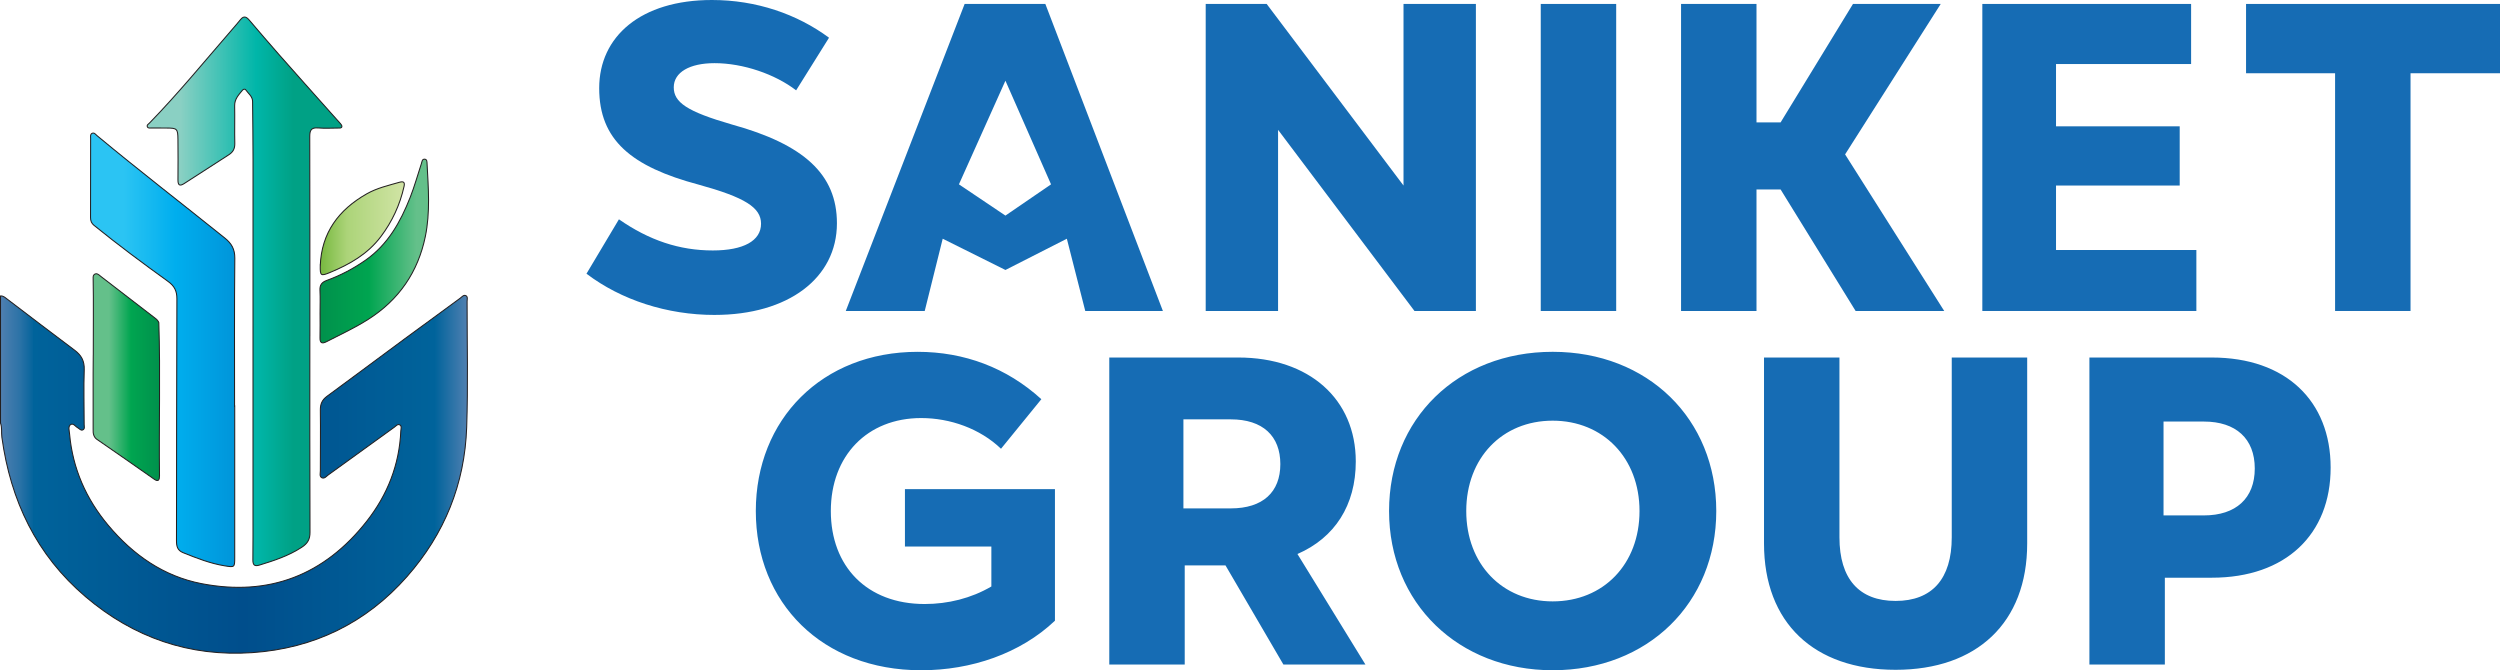 <?xml version="1.0" encoding="UTF-8"?>
<svg id="Layer_2" data-name="Layer 2" xmlns="http://www.w3.org/2000/svg" xmlns:xlink="http://www.w3.org/1999/xlink" viewBox="0 0 2408.83 645.81">
  <defs>
    <style>
      .cls-1 {
        fill-rule: evenodd;
      }

      .cls-1, .cls-2 {
        fill: #166cb4;
        stroke-width: 0px;
      }

      .cls-3 {
        fill: url(#linear-gradient);
      }

      .cls-3, .cls-4, .cls-5, .cls-6, .cls-7, .cls-8 {
        stroke: #231f20;
        stroke-miterlimit: 10;
      }

      .cls-4 {
        fill: url(#linear-gradient-6);
      }

      .cls-5 {
        fill: url(#linear-gradient-3);
      }

      .cls-6 {
        fill: url(#linear-gradient-4);
      }

      .cls-7 {
        fill: url(#linear-gradient-2);
      }

      .cls-8 {
        fill: url(#linear-gradient-5);
      }
    </style>
    <linearGradient id="linear-gradient" x1=".5" y1="456.99" x2="450.37" y2="456.99" gradientUnits="userSpaceOnUse">
      <stop offset="0" stop-color="#5080b1"/>
      <stop offset=".01" stop-color="#467cae"/>
      <stop offset=".04" stop-color="#2d73a7"/>
      <stop offset=".07" stop-color="#04649c"/>
      <stop offset=".07" stop-color="#00639b"/>
      <stop offset=".52" stop-color="#004e8c"/>
      <stop offset=".93" stop-color="#00639b"/>
      <stop offset="1" stop-color="#5080b1"/>
    </linearGradient>
    <linearGradient id="linear-gradient-2" x1="141.78" y1="280.72" x2="329.42" y2="280.72" gradientUnits="userSpaceOnUse">
      <stop offset=".17" stop-color="#8ad0c3"/>
      <stop offset=".56" stop-color="#00b6a9"/>
      <stop offset=".75" stop-color="#00a185"/>
    </linearGradient>
    <linearGradient id="linear-gradient-3" x1="87.25" y1="337.07" x2="226.27" y2="337.07" gradientUnits="userSpaceOnUse">
      <stop offset=".23" stop-color="#2bc4f3"/>
      <stop offset=".59" stop-color="#00aeee"/>
      <stop offset="1" stop-color="#0095da"/>
    </linearGradient>
    <linearGradient id="linear-gradient-4" x1="89.71" y1="363.39" x2="153.77" y2="363.39" gradientUnits="userSpaceOnUse">
      <stop offset=".24" stop-color="#64c08a"/>
      <stop offset=".57" stop-color="#00a550"/>
      <stop offset="1" stop-color="#00914c"/>
    </linearGradient>
    <linearGradient id="linear-gradient-5" x1="308.27" y1="241.88" x2="412.93" y2="241.88" gradientUnits="userSpaceOnUse">
      <stop offset="0" stop-color="#00914c"/>
      <stop offset=".45" stop-color="#00a550"/>
      <stop offset=".89" stop-color="#64c08a"/>
    </linearGradient>
    <linearGradient id="linear-gradient-6" x1="308.56" y1="219.94" x2="389.58" y2="219.94" gradientUnits="userSpaceOnUse">
      <stop offset="0" stop-color="#76b83f"/>
      <stop offset=".32" stop-color="#acd479"/>
      <stop offset="1" stop-color="#d1e4a5"/>
    </linearGradient>
  </defs>
  <g id="Layer_1-2" data-name="Layer 1">
    <g id="_2034058872928" data-name=" 2034058872928">
      <g>
        <path class="cls-2" d="M688.5,303.44c71,0,117.91-35.5,117.91-88.33,0-47.33-32.12-76.07-101.01-95.09-43.95-12.68-56.21-21.56-56.21-35.92s15.21-23.25,39.3-23.25c27.47,0,58.32,10.57,78.6,26.2l31.7-50.71C767.95,13.53,728.65,0,685.96,0c-68.47,0-108.62,35.08-108.62,84.95s30.85,75.65,95.94,92.98c44.37,12.25,60.01,21.97,60.01,37.61,0,16.48-16.9,25.78-46.49,25.78-32.12,0-61.28-9.72-90.44-30.01l-31.27,52.41c33.39,25.36,77.76,39.73,123.41,39.73h0Z"/>
        <polygon class="cls-2" points="1352.33 178.77 1220.48 3.8 1161.73 3.8 1161.73 299.64 1231.46 299.64 1231.46 125.1 1362.9 299.64 1422.07 299.64 1422.07 3.8 1352.33 3.8 1352.33 178.77"/>
        <polygon class="cls-2" points="1557.25 299.64 1557.25 3.8 1484.56 3.8 1484.56 299.64 1557.25 299.64"/>
        <polygon class="cls-2" points="1873.32 299.64 1777.81 148.76 1869.94 3.8 1785.41 3.8 1715.68 117.91 1692.44 117.91 1692.44 3.8 1619.75 3.8 1619.75 299.64 1692.44 299.64 1692.44 182.57 1715.68 182.57 1787.95 299.64 1873.32 299.64"/>
        <polygon class="cls-2" points="1981.04 178.77 2100.21 178.77 2100.21 121.72 1981.04 121.72 1981.04 61.7 2111.2 61.7 2111.2 3.8 1910.04 3.8 1910.04 299.64 2116.27 299.64 2116.27 240.89 1981.04 240.89 1981.04 178.77"/>
        <polygon class="cls-2" points="2164.14 3.8 2164.14 70.58 2249.93 70.58 2249.93 299.64 2322.62 299.64 2322.62 70.58 2408.83 70.58 2408.83 3.8 2164.14 3.8"/>
        <path class="cls-1" d="M1120.48,299.63L1007.22,3.79h-77.76l-114.53,295.85h76.07l17.33-69.62,60.44,30.11,59.17-30.11,17.75,69.62h74.81ZM1012.71,177.62l-43.95,30.11-44.8-30.11,44.8-99.86,43.95,99.86Z"/>
      </g>
      <path class="cls-2" d="M871.95,526.63h83.26v38.46c-19.44,11.41-41.84,16.9-64.24,16.9-55.79,0-90.44-36.35-90.44-89.59s35.08-89.59,87.06-89.59c27.89,0,56.63,10.14,76.91,29.58l38.88-47.75c-33.39-30.43-74.38-45.64-119.18-45.64-92.13,0-155.95,65.08-155.95,153.41s63.81,153.41,159.33,153.41c48.18,0,95.51-16.06,128.9-47.75v-126.79h-144.54v55.36h0ZM1315.64,640.31l-65.51-106.5c35.92-15.64,56.21-46.91,56.21-89.17,0-60.01-44.8-100.16-113.26-100.16h-124.25v295.84h72.69v-95.51h39.3l55.79,95.51h79.03,0ZM1233.65,447.17c0,27.05-16.9,42.68-47.75,42.68h-45.64v-85.79h45.64c30.85,0,47.75,16.06,47.75,43.11ZM1496.04,645.8c91.71,0,157.64-64.66,157.64-153.41s-65.93-153.41-157.64-153.41-157.64,64.66-157.64,153.41,66.78,153.41,157.64,153.41ZM1496.04,579.45c-48.6,0-83.26-35.92-83.26-87.06s34.66-87.06,83.26-87.06,83.68,35.92,83.68,87.06-34.66,87.06-83.68,87.06ZM1826.47,645.38c78.19,0,126.79-45.22,126.79-121.72v-179.19h-72.69v173.27c0,40.15-19.02,61.28-54.1,61.28s-54.1-21.13-54.1-61.28v-173.27h-72.69v179.19c0,76.49,48.18,121.72,126.79,121.72ZM2013.21,344.48v295.84h72.69v-83.68h45.22c71.42,0,114.53-41.84,114.53-106.08s-43.11-106.08-114.53-106.08h-117.91ZM2084.63,496.62v-90.44h38.88c30.85,0,49.03,16.48,49.03,45.22s-18.17,45.22-49.03,45.22h-38.88Z"/>
    </g>
    <g>
      <path class="cls-3" d="M.5,285.16c2.43-.22,4.09,1.27,5.84,2.61,21.84,16.59,43.62,33.28,65.59,49.7,6.48,4.84,9.52,10.35,9.22,18.82-.62,17.54-.05,35.12-.07,52.68,0,1.83.94,4.28-1.38,5.29-1.85.8-3.1-1.17-4.6-1.96-2.38-1.25-4.53-5.04-7.18-3.1-2.49,1.82-1.17,5.78-.91,8.75,2.93,33.45,15.99,62.88,37.37,88.33,23.76,28.3,53.23,49.03,89.92,56.11,64.82,12.5,118.14-8.15,158.93-59.98,20.04-25.46,31.59-54.52,32.97-87.2.09-2.03,1.24-4.84-1.25-5.94-1.91-.84-3.54,1.28-5.09,2.4-21.17,15.29-42.3,30.62-63.5,45.86-1.86,1.33-3.73,4-6.22,2.81-2.56-1.24-1.46-4.33-1.47-6.62-.02-19.54.26-39.08,0-58.61-.08-5.88,1.77-9.87,6.49-13.32,25.13-18.42,50.08-37.08,75.15-55.58,17.66-13.03,35.39-25.96,53.12-38.89,1.69-1.23,3.37-3.67,5.65-2.33,1.79,1.06.97,3.63.97,5.54-.02,40.39.98,80.82-.39,121.16-1.84,54.52-21.33,102.75-57.45,143.78-39.51,44.87-89.89,69.27-149.05,73.35-60.41,4.16-114.29-14.39-160.6-53.77C35.06,534.66,10.2,482.33,1.82,421.36c-.63-4.55.33-9.25-1.32-13.7v-122.5Z"/>
      <path class="cls-7" d="M298.54,323.24c0,63.2-.12,126.4.15,189.6.03,6.83-2.34,10.78-7.86,14.4-12.68,8.33-26.79,12.94-41.07,17.3-4.93,1.5-6.15-.65-6.1-5.21.17-15.14.11-30.28.11-45.43.01-74.61,0-149.22.02-223.84,0-38.6.07-77.2.02-115.8-.03-18.83-.24-37.66-.42-56.49-.05-4.87-4.04-7.58-6.5-11.09-.87-1.25-2.42-.83-3.38.36-3.59,4.39-7.54,8.43-7.41,14.88.25,12.06-.16,24.14.14,36.2.13,4.99-1.61,8.33-5.68,10.94-14.41,9.23-28.75,18.54-43.13,27.82-4.74,3.06-6,1.05-5.95-3.81.13-12.95.1-25.9-.02-38.84-.1-10.19-.85-10.83-10.78-10.86-4.83-.01-9.66.02-14.48-.06-1.46-.03-3.38.57-4.17-1.07-.86-1.78,1.03-2.69,2.03-3.71,27.7-28.47,52.83-59.22,78.83-89.2,3.02-3.48,6.03-6.96,8.93-10.53,3.24-3.99,5.77-2.44,8.45.7,9.55,11.17,19.07,22.35,28.79,33.37,16.09,18.25,32.33,36.38,48.51,54.56,3.5,3.93,7.07,7.8,10.52,11.76.67.77,1.49,1.95,1.34,2.78-.3,1.64-2.01,1.38-3.26,1.39-6.58.05-13.2.43-19.74-.09-6.66-.52-7.99,2.34-7.97,8.39.18,63.86.11,127.72.11,191.58Z"/>
      <path class="cls-5" d="M226.16,391.64c0,48.49,0,96.98,0,145.47,0,9.65-.12,9.63-9.68,8.08-13.98-2.28-27.01-7.43-40.05-12.68-5.52-2.22-6.39-6.24-6.38-11.53.16-77.67.07-155.34.41-233.01.03-7.68-2.39-12.39-8.54-16.82-24.19-17.4-48.08-35.21-71.26-53.96-2.49-2.01-3.42-4.39-3.42-7.41.03-25.45.03-50.9.09-76.35,0-1.69-.5-3.89,1.21-4.85,2.21-1.24,3.58.98,4.99,2.16,40.44,33.65,82.15,65.7,123.14,98.67,6.33,5.09,9.67,10.62,9.58,19.42-.48,47.61-.23,95.22-.23,142.83h.12Z"/>
      <path class="cls-6" d="M89.88,342.24c-.07-25.08.32-50.25-.13-75.29-.04-1.57,1.16-3.05,2.72-3.17,2.1-.09,3.62,1.86,5.19,2.96,17.31,13.25,34.52,26.62,51.84,39.87,1.49,1.09,2.92,2.54,3.53,4.23,1.59,49.03.02,98.4.65,147.53.03,3.86-.97,6.17-4.98,3.44-18.13-12.65-36.3-25.46-54.58-37.99-3.75-2.15-4.59-5.94-4.38-10.13.13-23.75-.16-47.54.11-71.27l.03-.17Z"/>
      <path class="cls-8" d="M308.39,301.59c0-7.24.29-14.5-.09-21.72-.28-5.24,1.68-7.9,6.62-9.69,13.23-4.82,25.62-11.33,37.22-19.42,21.67-15.12,33.81-37.01,43.16-60.75,4.17-10.58,7.17-21.63,10.76-32.44.58-1.76.6-4.45,3.26-4.18,2.17.23,2.07,2.57,2.16,4.26,1.27,23.42,3.12,46.99-1.64,70.13-7.04,34.25-25.41,61.17-55.2,80.03-12.82,8.12-26.54,14.52-40.01,21.4-4.5,2.3-6.42,1.31-6.29-3.93.19-7.89.05-15.8.05-23.69Z"/>
      <path class="cls-4" d="M308.57,256.13c1.23-31.95,17.72-53.95,44.79-69.35,9.9-5.63,20.75-8.05,31.46-11.14,4.07-1.17,5.39-.04,4.49,3.99-3.95,17.76-11.42,33.85-22.4,48.41-12.63,16.76-30,26.64-48.84,34.46-9.04,3.76-9.62,3.23-9.51-6.38Z"/>
    </g>
  </g>
</svg>